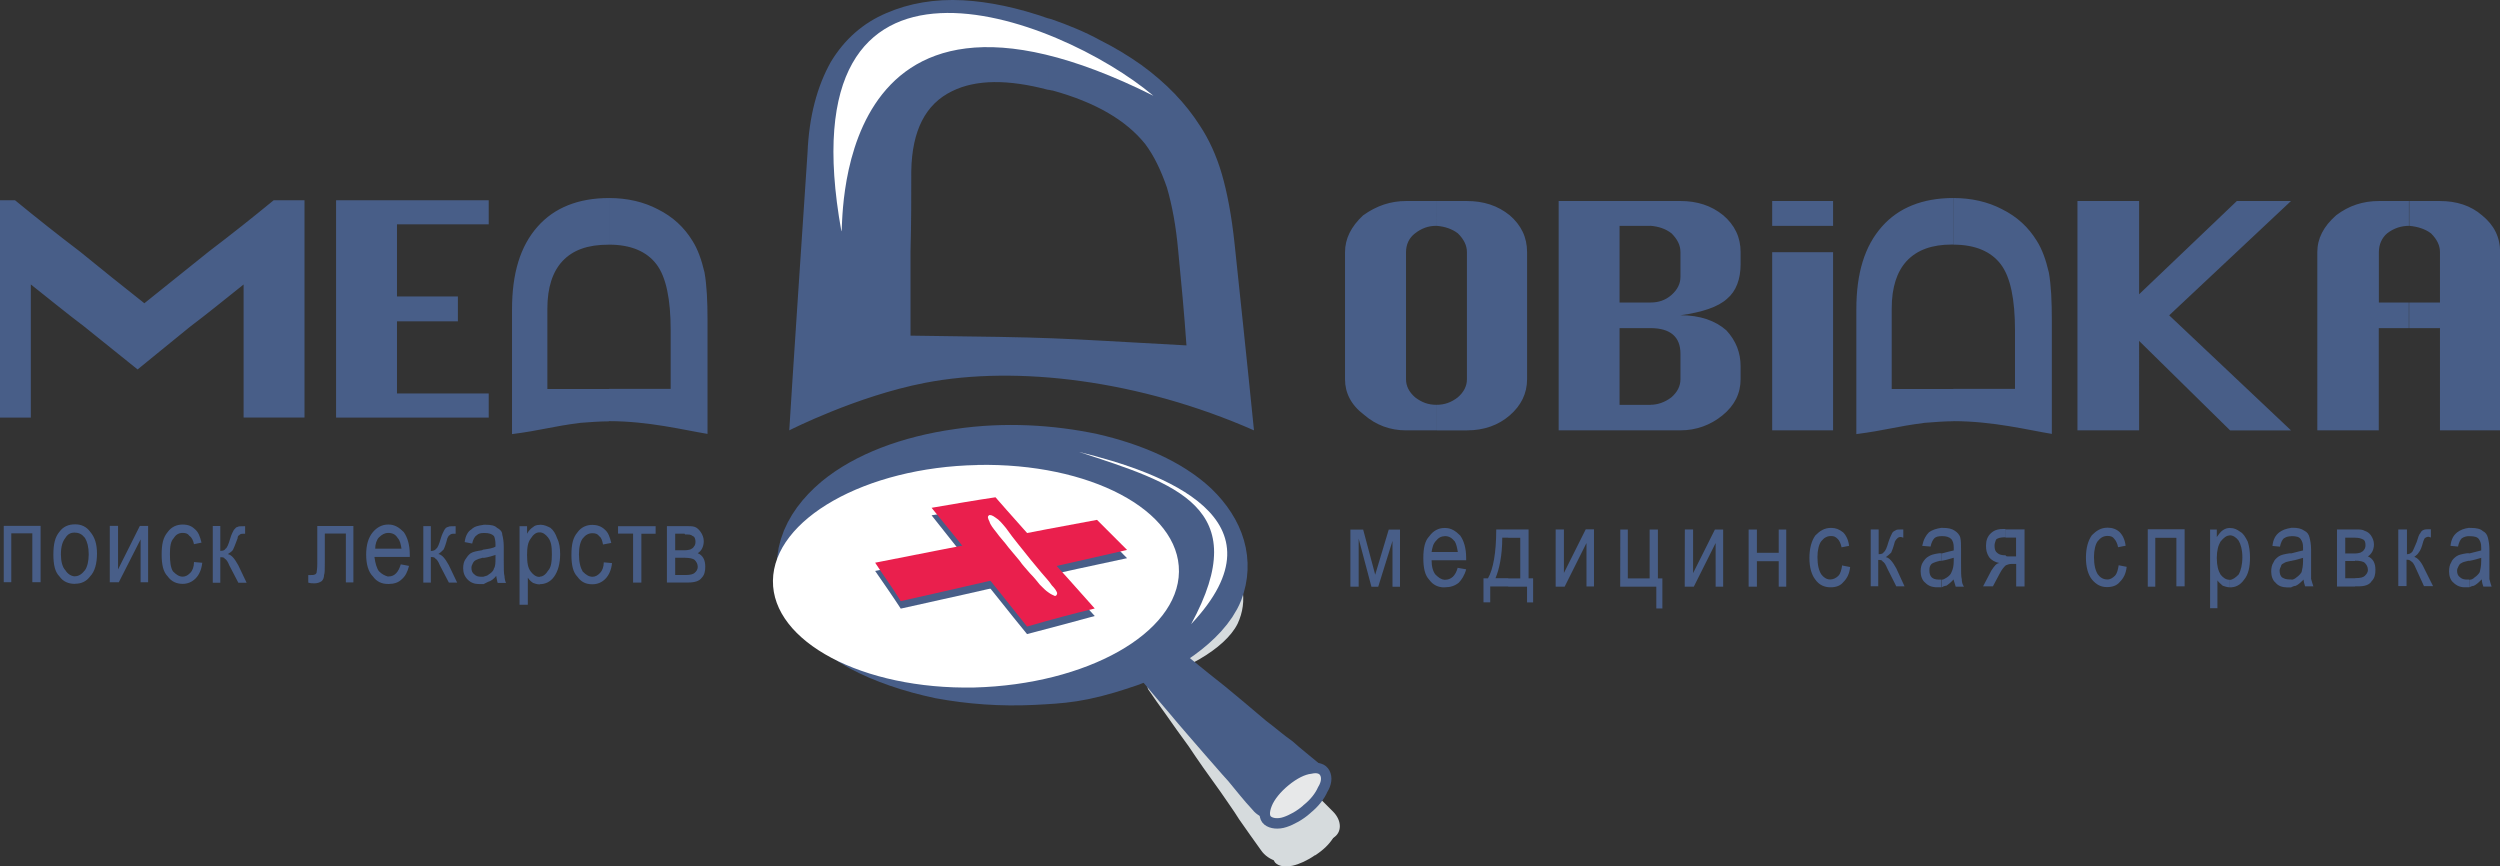 <svg xmlns="http://www.w3.org/2000/svg" width="239.399" height="82.969" viewBox="0 0 239.399 82.969"><rect x="0" y="0" width="239.399" height="82.969" fill="#333333" stroke="none"/><g fill="#D6DBDD" fill-rule="evenodd" clip-rule="evenodd"><path d="M109.296 65.26c-3.816.79-5.328.72-8.208.575-2.88-.144-5.76-.648-8.424-1.44s-5.04-1.872-6.984-3.24c-1.872-1.224-3.24-2.736-3.888-4.32-1.368-3.023 0-5.832 2.952-7.848 2.736-1.8 6.768-2.952 11.448-3.096 4.32-.21 8.64.44 12.24 1.66 3.6 1.23 6.768 3.03 8.712 5.19 2.016 2.38 2.375 4.83 1.368 6.99-1.224 2.45-5.328 4.68-9.216 5.55z"/><path d="M97.848 45.963c10.656.864 18.792 6.264 18.144 12.096s-9.864 9.93-20.592 9.07c-10.656-.79-18.792-6.27-18.144-12.1.648-5.83 9.864-9.87 20.592-9.07z"/><path d="M87.048 55.107c4.176-.432 8.064-.792 11.736-1.152 3.456-.288 6.696-.648 9.792-.864.864 1.01 1.728 2.09 2.664 3.17-3.168.36-6.48.79-10.08 1.23-3.672.43-7.704.94-11.952 1.51-.72-1.37-1.44-2.66-2.16-3.89z"/><path d="M100.944 62.595c-1.512-2.304-2.88-4.464-4.248-6.552-1.296-2.016-2.52-3.888-3.744-5.688 2.16-.144 4.248-.288 6.192-.36 1.224 1.728 2.592 3.456 3.96 5.328 1.44 1.944 2.88 4.032 4.464 6.192-2.16.36-4.32.72-6.624 1.08z"/><path d="M87.12 54.315c4.176-.36 8.064-.792 11.736-1.08 3.456-.36 6.768-.648 9.792-.936.864 1.08 1.728 2.08 2.664 3.16-3.168.43-6.48.79-10.008 1.22-3.744.5-7.776 1.01-12.024 1.51l-2.16-3.89z"/><path d="M101.016 61.803c-1.512-2.304-2.88-4.464-4.248-6.552-1.296-1.94-2.52-3.81-3.744-5.68 2.16-.07 4.248-.21 6.192-.36 1.296 1.73 2.592 3.53 3.96 5.4 1.44 1.95 2.88 3.96 4.464 6.12-2.16.36-4.32.72-6.624 1.08zm9.72 3.24c.72-.216 1.44-.432 2.16-.576.648-.216 1.296-.144 1.584.144.648.65 1.44 1.37 2.16 2.16.864.8 1.728 1.66 2.592 2.67 1.08 1.08 2.304 2.31 3.672 3.6.72.72 1.512 1.44 2.304 2.23l2.448 2.45c.863.87.863 2.02 0 2.52-1.152.65-2.376 1.37-3.6 2.02-1.01.65-2.593.22-3.313-.86-.72-1.01-1.44-2.01-2.088-2.95-.576-.93-1.224-1.8-1.8-2.66-1.152-1.58-2.16-3.02-3.024-4.32-.79-1.08-1.51-2.08-2.16-3.02-.64-.86-1.22-1.72-1.72-2.44-.21-.36.15-.72.8-.94z"/><path d="M125.928 81.89c-.72.505-1.512.865-2.16 1.01-.72.143-1.295.07-1.655-.29-.288-.36-.288-.935.07-1.583.36-.648 1.08-1.368 1.945-2.016.937-.57 1.8-.93 2.52-.93.72-.07 1.225.15 1.368.58.145.44 0 1.01-.36 1.59s-.936 1.15-1.728 1.66z"/></g><path fill="#485E88" d="M137.592 19.25h2.88c1.585 0 2.952.433 4.105 1.37 1.08.935 1.656 2.087 1.656 3.527v12.168c0 1.368-.576 2.52-1.656 3.457-1.08.936-2.448 1.44-4.104 1.44h-2.88v-2.45c.72 0 1.367-.215 2.015-.72.576-.503.865-1.08.865-1.727V24.147c0-.648-.29-1.224-.865-1.8-.575-.432-1.223-.648-2.016-.72V19.25zm-7.056 1.37c1.296-.937 2.664-1.37 4.104-1.37h2.95v2.377h-.07c-.72 0-1.368.216-2.017.72-.576.432-.863 1.08-.863 1.8v12.168c0 .648.287 1.224.863 1.728.648.504 1.296.72 2.016.72h.07v2.448h-2.95c-1.52 0-2.88-.5-4.04-1.51-1.23-.93-1.8-2.09-1.8-3.38V24.15c0-1.296.58-2.448 1.73-3.528zm30.384 20.59h-2.88v-2.447c.647 0 1.368-.216 2.017-.72.575-.504.863-1.08.863-1.728v-2.448c0-1.584-.937-2.448-2.88-2.448v-2.45c.792 0 1.44-.22 2.017-.72.575-.51.863-1.08.863-1.73v-2.38c0-.65-.288-1.23-.863-1.8-.576-.44-1.225-.65-2.017-.72v-2.37h2.88c1.584 0 2.952.43 4.104 1.37 1.08.93 1.656 2.08 1.656 3.52v1.16c0 1.44-.432 2.59-1.295 3.31-.865.79-2.377 1.29-4.465 1.58 1.872 0 3.313.5 4.392 1.44.937 1.01 1.368 2.16 1.368 3.45v1.23c0 1.37-.576 2.52-1.728 3.46-1.152.94-2.52 1.44-4.032 1.44zm-2.88 0h-8.784V19.25h8.784v2.377h-2.952v7.344h2.952v2.45h-2.952v7.35h2.952v2.45zm17.496-19.583h-5.832V19.25h5.832v2.377zm0 19.584h-5.832V24.15h5.832v17.06zm29.304 0h-5.903V19.25h5.903v8.93l9.36-8.93h5.185L207.72 30.196l11.665 11.016h-5.832l-8.713-8.567m25.848-13.395h2.953c1.59 0 2.96.433 4.04 1.37 1.15.935 1.73 2.087 1.73 3.527V41.21h-5.76v-9.79h-2.95v-2.45h2.95v-4.823c0-.648-.28-1.224-.86-1.8-.57-.432-1.29-.648-2.08-.72V19.25zm-2.88 21.96h-5.903V24.148c0-1.296.576-2.448 1.8-3.528 1.224-.937 2.592-1.37 4.104-1.37h2.87v2.377c-.72 0-1.44.216-2.09.72-.51.432-.79 1.08-.79 1.8v4.824h2.87v2.45h-2.88v9.79zm-31.325.36V30.7c0-1.873-.07-3.385-.287-4.61-.288-1.223-.648-2.23-1.152-3.023-.792-1.296-1.872-2.304-3.312-3.024-1.368-.72-2.952-1.08-4.68-1.08v4.464c2.088 0 3.6.648 4.535 1.872.936 1.22 1.368 3.38 1.368 6.33v5.61h-5.903v3.09c3.816 0 7.2.86 9.43 1.22zm-9.43-22.607c-2.953 0-5.257.937-6.84 2.736-1.656 1.87-2.45 4.46-2.45 7.92v11.95c2.81-.36 3.745-.72 6.553-1.08.937-.07 1.872-.15 2.737-.15v-3.09h-5.904v-7.71c0-2.02.5-3.53 1.43-4.54 1.01-1.08 2.45-1.58 4.32-1.58h.14v-4.46zm-57.74 31.752h1.223l1.152 4.32 1.295-4.32h1.08v5.472h-.718v-4.392l-1.368 4.392h-.65l-1.223-4.608v4.6h-.792m10.295-1.8l.792.14c-.15.57-.44 1.01-.72 1.29-.36.29-.8.43-1.3.43h-.08v-.72h.07c.57 0 1.01-.36 1.22-1.16zm-1.295-3.82h.073c.575 0 1.008.29 1.44.72.358.5.574 1.22.574 2.16v.21h-2.09v-.79h1.29c-.07-.43-.15-.79-.29-1.01-.29-.36-.58-.51-.94-.51h-.08v-.79zm0 5.69c-.575 0-1.08-.22-1.44-.72-.43-.44-.575-1.16-.575-2.09s.145-1.66.576-2.09c.36-.51.864-.79 1.44-.79v.79c-.29 0-.576.14-.793.43-.287.29-.36.65-.432 1.08h1.224v.79h-1.224c0 .64.145 1.08.36 1.36.288.29.575.5.863.5v.72zm6.12-5.55h1.944v4.68h.433v2.31h-.58v-1.51h-1.8v-.79h1.15V51.5h-1.15v-.792zm-1.152 0h1.152v.79h-.577c0 1.72-.287 3.02-.647 3.88h1.225v.79h-1.73v1.52h-.646v-2.3h.432c.5-.87.79-2.45.79-4.68zm5.69 0h.79v4.17l2.09-4.18h.79v5.47h-.72V52l-2.088 4.176h-.863m6.19-5.47h.72v4.68h2.09v-4.68h.79v4.68h.43v2.88h-.58v-2.09h-3.46m6.19-5.473h.79v4.18l2.09-4.174h.79v5.47h-.72V52l-2.09 4.177h-.87m6.12-5.47h.79v2.23h2.09v-2.23h.72v5.472h-.72v-2.44h-2.09v2.44h-.79m9-2.02l.72.14c-.07.65-.29 1.08-.65 1.44-.29.36-.72.5-1.23.5-.58 0-1.08-.22-1.44-.72-.36-.44-.58-1.16-.58-2.09s.21-1.66.57-2.16c.43-.43.86-.72 1.51-.72.43 0 .79.14 1.15.43.29.29.5.72.57 1.29l-.72.14c-.07-.36-.22-.65-.36-.79-.22-.22-.36-.29-.65-.29-.36 0-.65.14-.94.5-.22.29-.36.86-.36 1.51 0 .79.14 1.29.36 1.65.21.29.5.5.86.5.29 0 .58-.14.79-.36.21-.22.28-.57.36-1.01zm2.73-3.46h.72v2.37c.29 0 .43-.07.5-.21.14-.07.29-.43.43-.93.14-.43.28-.72.36-.87.07-.15.21-.22.36-.29.07-.07.28-.07.57-.07h.14v.79l-.22-.07c-.22 0-.29.07-.36.14s-.14.14-.22.28c-.15.57-.29.93-.36 1.08-.15.14-.29.28-.51.43.35.07.64.43 1 1.08l.79 1.72h-.79l-.87-1.73c-.144-.36-.29-.58-.43-.65-.07-.15-.21-.15-.43-.15v2.52h-.72V50.7zm7.92 4.75c-.22.28-.51.5-.72.64-.15 0-.29.07-.43.14v-.72c.14 0 .28-.08.5-.22.21-.15.36-.29.43-.51.14-.29.21-.58.21-1.08v-.29c-.29.07-.65.21-1.15.29V53c.5-.146.86-.22 1.15-.29v-.29c0-.36-.07-.576-.22-.792-.22-.215-.51-.287-.87-.287h-.07v-.79h.14c.5 0 .86.08 1.15.29.21.15.43.36.5.65.07.29.07.65.07 1.15v1.23c0 .87 0 1.37.07 1.59 0 .29.07.51.21.72h-.79c-.07-.21-.14-.43-.22-.72zm-1.15.79h-.44c-.51 0-.87-.15-1.15-.44-.29-.22-.44-.65-.44-1.08 0-.36.07-.65.21-.87.14-.22.29-.43.57-.58.22-.14.5-.22 1.01-.29h.21v.72h-.15c-.29.07-.5.14-.65.21-.15.07-.22.14-.29.29-.07.14-.07.29-.07.43 0 .29.07.5.21.65.15.14.36.22.65.22h.29v.72zm0-4.9c-.36 0-.58.07-.72.21s-.29.43-.36.79l-.8-.07c.14-.65.36-1.01.65-1.3.29-.22.72-.36 1.22-.43v.79zm7.92-.65v5.47h-.8V54h-.43c-.22 0-.43.07-.58.14v-.932c.07.074.14.074.21.074h.79v-1.8h-1.01v-.79h1.8zm-1.8 3.45c-.15.14-.36.36-.58.79l-.65 1.22h-.94l.79-1.51c.29-.44.5-.72.79-.72-.44-.08-.8-.29-1.01-.58-.22-.36-.29-.65-.29-1.08 0-.51.14-.87.43-1.16.29-.29.65-.44 1.15-.44h.28v.79H192c-.43 0-.72.08-.86.22-.07.22-.144.36-.144.58 0 .36.073.57.29.72.144.14.432.21.79.21v.94zm10.87 0l.71.14c-.07.65-.29 1.08-.65 1.44-.29.36-.72.5-1.23.5-.58 0-1.01-.22-1.44-.72-.36-.44-.58-1.16-.58-2.09s.21-1.66.57-2.16c.43-.43.86-.72 1.51-.72.43 0 .86.14 1.15.43.29.29.5.72.57 1.3l-.72.14c-.07-.36-.22-.65-.36-.79-.14-.22-.36-.29-.65-.29-.36 0-.65.14-.94.5-.22.29-.36.86-.36 1.51 0 .79.14 1.3.36 1.66.21.29.5.5.93.5.29 0 .5-.15.72-.36.21-.22.28-.58.36-1.01zm2.73-3.46h3.53v5.47h-.79V51.5h-2.02v4.68h-.72m7.85-5.617h.07c.36 0 .64.144.93.36.29.144.5.504.72.936.14.43.22.93.22 1.51 0 .93-.15 1.65-.58 2.16-.36.5-.79.72-1.37.72v-.72c.29 0 .57-.22.86-.51.21-.36.36-.94.36-1.66s-.15-1.23-.36-1.59c-.22-.29-.51-.51-.87-.51v-.72zm-1.88 7.704v-7.56h.64v.72c.21-.288.36-.504.57-.648.22-.15.43-.22.65-.22v.72c-.29 0-.57.22-.86.58-.22.36-.36.86-.36 1.58s.14 1.22.36 1.58c.22.28.5.5.86.5v.72c-.22 0-.43-.08-.65-.15-.15-.15-.36-.29-.51-.51v2.66h-.72zm9-2.808c-.29.28-.51.5-.8.64-.15 0-.29.07-.44.14v-.72c.14 0 .36-.08.5-.22.21-.15.36-.29.5-.51.07-.29.14-.58.14-1.08v-.29c-.29.07-.65.21-1.15.29V53c.5-.144.86-.216 1.15-.29v-.287c0-.36-.07-.578-.22-.794-.15-.22-.44-.29-.87-.29h-.08v-.8h.21c.43 0 .79.07 1.08.28.29.14.43.36.5.65.074.29.15.65.15 1.15v2.81c.072.29.15.5.22.72h-.79c-.07-.22-.148-.43-.148-.72zm-1.23.79H219c-.43 0-.863-.15-1.08-.44-.287-.22-.43-.65-.43-1.08 0-.36.07-.65.216-.87.073-.22.29-.43.506-.58.22-.15.58-.22 1.01-.29h.22v.72h-.07c-.36.07-.576.14-.65.21-.143.07-.286.14-.286.29-.07.14-.14.29-.14.43 0 .28.07.5.214.64.22.14.437.21.72.21h.22v.72zm0-4.9c-.29 0-.5.07-.72.21-.15.14-.29.43-.36.79l-.72-.07c.07-.65.29-1.01.65-1.3.29-.22.65-.36 1.15-.43v.79zm6.12-.65h.07c.36 0 .64 0 .86.14.22.07.43.21.58.43.14.21.29.5.29.86 0 .5-.22.93-.58 1.15.5.21.72.65.72 1.29 0 .43-.07.79-.36 1.08-.22.36-.65.5-1.3.5h-.29v-.79h.07c.43 0 .72-.07.87-.22.14-.15.29-.29.29-.58s-.15-.51-.29-.65c-.14-.15-.5-.22-.94-.22V53c.29 0 .43-.073.5-.073.14-.07.29-.143.36-.287.07-.072.14-.216.14-.432 0-.29-.07-.504-.29-.576-.15-.07-.36-.143-.72-.143v-.79zm-1.73 0h1.72v.79h-.94V53h.94v.72h-.94v1.656h.94v.79h-1.73V50.7zm5.9 0h.79v2.37c.21 0 .36-.07.5-.22.07-.07.21-.43.43-.94.14-.44.21-.72.36-.87.07-.15.14-.22.29-.29.14-.07.36-.07.64-.07h.07v.79l-.22-.07c-.14 0-.29.07-.36.14s-.07.14-.14.28c-.15.57-.29.93-.44 1.08-.07.14-.22.28-.43.43.29.07.65.43.94 1.08l.86 1.72h-.87l-.79-1.73c-.15-.36-.29-.58-.44-.65-.15-.15-.29-.15-.44-.15v2.52h-.79V50.7zm7.99 4.75c-.29.29-.51.5-.8.65-.14 0-.29.07-.43.14v-.72c.21 0 .36-.08.5-.22.22-.15.36-.29.5-.51.07-.29.14-.58.14-1.08v-.29c-.29.07-.65.21-1.15.29V53c.5-.144.93-.216 1.15-.29v-.287c0-.36-.07-.577-.22-.793-.15-.213-.44-.285-.87-.285h-.07v-.79h.22c.43 0 .86.072 1.08.29.29.142.43.36.503.646.07.29.142.65.142 1.15v2.81c.07.29.14.51.21.72h-.79c-.076-.21-.147-.43-.147-.72zm-1.23.79h-.43c-.43 0-.79-.15-1.08-.44-.29-.22-.43-.65-.43-1.08 0-.36.07-.65.21-.87.07-.22.29-.43.5-.58s.57-.22 1.01-.29h.21v.72h-.07c-.29.07-.58.14-.65.21-.15.07-.22.14-.29.29-.07.14-.15.29-.15.43 0 .29.07.5.28.65.15.14.36.22.65.22h.22v.72zm0-4.9c-.29 0-.51.07-.72.21-.15.14-.29.43-.36.79l-.72-.07c.07-.65.29-1.01.65-1.3.29-.22.64-.36 1.15-.43v.79zM75.58 41.21s6.436-3.28 13-4.55c8.787-1.702 20.563-.26 31.5 4.55-.287-2.95-.704-6.84-.992-9.646-.288-2.81-.576-5.544-.864-8.208-.288-2.736-.72-4.968-1.224-6.696s-1.224-3.312-2.088-4.608c-1.368-2.16-3.24-4.104-5.616-5.832-1.224-.864-2.52-1.656-3.96-2.376-1.44-.792-3.024-1.44-4.68-2.016l-.288-.072v6.84c.144 0 .288.072.432.072 4.176 1.152 7.056 2.88 8.856 5.112.864 1.152 1.512 2.52 2.088 4.176.504 1.728.864 3.672 1.08 6.048.288 2.952.576 5.977.792 9.072-13.703-.75-11.703-.75-26.424-.936m0 0v-8.137c.072-2.592.072-5.184.072-7.632.072-3.88 1.368-6.4 3.888-7.63 2.304-1.15 5.4-1.15 9.216-.14V1.76C97.488.747 94.752.17 92.232.027c-2.736-.145-5.184.29-7.344 1.223-2.232.94-4.032 2.526-5.328 4.68-1.296 2.31-2.088 5.19-2.232 8.717-.144 2.088-1.604 23.976-1.748 26.568M2.952 39.987H0v-20.81h1.44c2.016 1.655 4.104 3.31 6.192 4.895 2.016 1.656 4.104 3.312 6.192 4.968 2.088-1.655 4.104-3.31 6.192-4.967 2.088-1.584 4.176-3.24 6.192-4.896h2.952v20.806h-5.832v-12.74c-1.728 1.368-3.384 2.736-5.112 4.032-1.656 1.368-3.384 2.736-5.04 4.104-1.728-1.37-3.384-2.74-5.112-4.11-1.728-1.3-3.384-2.67-5.112-4.03v12.74zm43.848 0H32.184v-20.81H46.8v2.303h-8.784v6.912h5.832v2.376h-5.832v6.913H46.8v2.31zm20.952 1.583V30.7c0-1.873-.072-3.385-.288-4.61-.288-1.223-.648-2.23-1.152-3.023-.792-1.296-1.872-2.304-3.312-3.024-1.368-.72-2.952-1.08-4.68-1.08v4.464c2.088 0 3.6.648 4.536 1.872.936 1.22 1.368 3.38 1.368 6.33v5.61H58.32v3.09c3.816 0 7.2.86 9.432 1.22zM58.32 18.964c-2.952 0-5.256.937-6.84 2.736-1.656 1.87-2.448 4.463-2.448 7.92v11.95c2.808-.36 3.744-.72 6.552-1.08.936-.07 1.872-.143 2.736-.143V37.25h-5.904v-7.703c0-2.016.504-3.527 1.44-4.536 1.008-1.08 2.448-1.58 4.392-1.58h.072v-4.46zM.36 50.354h3.528v5.4h-.792v-4.68H1.08v4.68H.36M7.2 50.21c.576 0 1.08.217 1.44.72.432.505.648 1.153.648 2.09 0 .935-.216 1.727-.648 2.16-.36.503-.864.72-1.44.72v-.72c.36 0 .648-.217.936-.577.216-.29.36-.864.36-1.512 0-.72-.144-1.22-.36-1.58-.288-.36-.576-.5-.936-.5v-.79zm-2.088 2.88c0-.935.144-1.655.576-2.16.36-.503.864-.72 1.512-.72v.793h-.072c-.36 0-.648.144-.864.504-.288.36-.432.864-.432 1.584 0 .65.144 1.23.432 1.52.216.36.576.58.936.58v.72c-.648 0-1.152-.21-1.512-.72-.432-.43-.576-1.15-.576-2.09zm5.4-2.735h.792v4.176l2.088-4.17h.792v5.4h-.72v-4.11l-2.088 4.11h-.864m8.064-1.94l.792.07c-.072.65-.288 1.15-.648 1.51-.36.36-.792.51-1.224.51-.576 0-1.08-.21-1.44-.72-.432-.43-.576-1.15-.576-2.08 0-1.01.144-1.65.576-2.16.36-.5.864-.72 1.44-.72.504 0 .864.15 1.152.43.36.29.504.72.648 1.3l-.72.15c-.072-.36-.216-.65-.432-.79-.144-.22-.36-.29-.648-.29-.36 0-.648.15-.864.51-.288.29-.36.8-.36 1.52 0 .79.072 1.29.288 1.65.288.29.576.51.936.51.288 0 .504-.14.72-.36.216-.21.36-.58.36-1.01zm1.8-3.45h.72v2.38c.288 0 .432-.07.504-.21.144-.07.288-.43.432-.93.144-.5.288-.72.36-.86.144-.14.216-.29.36-.29.072-.07.288-.07.576-.07h.144v.72h-.216c-.216 0-.288.07-.36.15-.072 0-.144.14-.144.29-.216.58-.36.94-.432 1.08-.072.15-.288.29-.504.43.36.07.648.43 1.008 1.08l.792 1.66h-.792l-.864-1.66c-.144-.36-.288-.57-.432-.64-.072-.14-.216-.14-.432-.14v2.44h-.72v-5.4zm10.008 0h3.456v5.4h-.72v-4.68h-2.016v2.74c0 .65 0 1.08-.072 1.23 0 .22-.072.43-.216.58-.216.15-.432.22-.72.22-.144 0-.36 0-.576-.07v-.72c.36 0 .576 0 .648-.07.072 0 .072-.07.144-.14 0-.07.072-.36.072-.86v-3.6zm7.992 3.67l.792.15c-.144.58-.36 1.01-.72 1.3-.288.29-.72.43-1.224.43h-.072v-.72h.072c.576 0 .936-.43 1.152-1.15zm-1.224-3.81h.072c.576 0 1.008.29 1.44.72.36.51.576 1.23.576 2.16v.22h-2.088v-.79h1.296c-.072-.43-.144-.79-.36-1.01-.216-.36-.504-.5-.936-.5v-.79zm0 5.69c-.576 0-1.08-.21-1.44-.72-.432-.43-.648-1.15-.648-2.09s.216-1.65.648-2.16c.36-.43.864-.72 1.44-.72v.8c-.288 0-.576.15-.864.43-.216.22-.36.65-.36 1.08h1.224v.79h-1.296c.072.58.216 1.08.432 1.37.288.29.576.43.864.51v.72zm3.384-5.54h.72v2.38c.216 0 .432-.07.504-.21.144-.07.288-.43.432-.93.144-.51.288-.72.36-.87.072-.14.216-.29.36-.29.072-.07.288-.07.576-.07h.144v.72h-.216c-.216 0-.288.07-.36.14-.072 0-.144.15-.216.29-.144.58-.288.94-.36 1.08-.144.14-.288.29-.504.43.36.07.648.43 1.008 1.08l.792 1.66h-.792l-.864-1.66c-.144-.36-.288-.57-.432-.64-.072-.15-.288-.15-.432-.15v2.45h-.72v-5.4zm6.984 4.76c-.216.29-.504.51-.792.58l-.432.22v-.72c.216-.07.36-.07.504-.21.216-.14.432-.29.504-.58.144-.21.144-.57.144-1v-.29c-.216.07-.648.22-1.152.29v-.8c.504-.07.936-.14 1.152-.29v-.22c0-.36-.072-.64-.144-.79-.216-.21-.504-.29-.864-.29h-.144v-.79h.216c.504 0 .864.07 1.08.29.288.15.504.36.504.65.072.29.144.65.144 1.16v1.23c0 .87 0 1.37.072 1.59 0 .22.072.51.144.65h-.792c-.072-.14-.072-.36-.144-.65zm-1.224.79h-.432c-.432 0-.792-.14-1.08-.43s-.432-.65-.432-1.08c0-.36.072-.65.216-.86.144-.22.288-.43.504-.58.216-.14.576-.21 1.08-.29l.144-.07v.79h-.072c-.288.07-.504.14-.648.22s-.216.15-.288.29-.144.29-.144.44c0 .29.072.5.288.65.144.15.36.22.648.22h.216v.72zm0-4.89c-.288 0-.504.07-.648.22-.216.14-.36.43-.432.79l-.72-.14c.072-.57.288-1.01.648-1.22.288-.28.648-.36 1.152-.43V51zm5.4-.79h.072c.36 0 .648.15.936.29.288.22.504.58.648 1.01.216.43.288.93.288 1.51 0 .93-.216 1.65-.576 2.16s-.864.72-1.368.72v-.72c.288 0 .576-.22.792-.58.288-.29.36-.86.36-1.58s-.072-1.22-.36-1.58c-.216-.29-.504-.5-.792-.5v-.72zm-1.944 7.63v-7.49h.72v.72c.144-.28.36-.5.576-.64.144-.14.36-.21.648-.21v.72h-.072c-.288 0-.576.22-.792.58-.288.36-.36.87-.36 1.59s.072 1.23.36 1.59c.216.29.504.5.792.5h.072v.72c-.288 0-.432-.07-.648-.14-.216-.14-.36-.29-.504-.5v2.59h-.792zm8.064-4.03l.792.07c-.072.65-.288 1.16-.648 1.52-.36.36-.792.51-1.224.51-.648 0-1.08-.22-1.44-.72-.432-.43-.576-1.15-.576-2.09 0-1.01.144-1.65.576-2.16.36-.5.864-.72 1.44-.72.432 0 .864.15 1.152.43.36.29.504.72.648 1.3l-.792.15c-.072-.36-.144-.65-.36-.79-.144-.22-.36-.29-.648-.29-.36 0-.648.14-.936.5-.216.29-.36.79-.36 1.51 0 .79.144 1.29.36 1.66.288.29.576.5.936.5.288 0 .504-.14.72-.36s.36-.58.36-1.01zm1.368-3.46h3.6v.72h-1.368v4.68h-.792V51.1h-1.44m6.408-.72h.072c.36 0 .648 0 .864.074.216.07.432.287.576.5s.288.51.288.87c0 .505-.216.937-.576 1.15.504.218.72.65.72 1.298 0 .43-.072.79-.36 1.08-.216.29-.648.43-1.296.43h-.288v-.72h.072c.432 0 .72-.07.864-.212.144-.14.288-.29.288-.572s-.144-.505-.288-.65c-.144-.143-.504-.215-.936-.215v-.72c.288 0 .432-.07.504-.07.144-.07.288-.147.36-.29.072-.074.144-.22.144-.434 0-.29-.072-.51-.288-.58-.144-.14-.36-.14-.72-.14v-.79zm-1.728 0h1.728v.794c0-.073-.072-.073-.072-.073h-.864v1.59h.936v.72h-.936v1.65h.936v.72h-1.728v-5.4z"/><path fill="#485E88" fill-rule="evenodd" stroke="#485E88" stroke-width="7.087" d="M106.992 62.523c-3.744 1.224-5.328 1.296-8.136 1.44-2.952.144-5.832-.072-8.568-.576-2.736-.576-5.256-1.44-7.272-2.52-1.944-1.08-3.456-2.448-4.32-3.96-1.656-2.88-.504-5.76 2.232-8.064 2.52-2.088 6.408-3.6 11.016-4.248 4.32-.648 8.64-.36 12.384.432 3.744.864 7.056 2.304 9.216 4.32 2.232 2.16 2.88 4.536 2.016 6.84-1.008 2.52-4.896 5.184-8.568 6.336z" clip-rule="evenodd"/><path fill="#FFF" fill-rule="evenodd" d="M93.6 44.523c10.728-.216 19.368 4.32 19.296 10.224-.072 5.904-8.856 10.8-19.584 11.088-10.728.216-19.368-4.392-19.296-10.224.072-5.9 8.856-10.87 19.584-11.08z" clip-rule="evenodd"/><g fill="#485E88" fill-rule="evenodd" clip-rule="evenodd"><path d="M83.808 54.675c4.104-.864 7.92-1.584 11.52-2.304 3.456-.64 6.624-1.29 9.72-1.87.936.94 1.872 1.95 2.88 2.95-3.096.65-6.336 1.37-9.864 2.16-3.672.87-7.56 1.73-11.808 2.67-.792-1.22-1.656-2.45-2.448-3.6z"/><path d="M98.352 60.723c-1.728-2.088-3.312-4.176-4.896-6.048-1.512-1.872-2.88-3.6-4.248-5.328 2.088-.36 4.176-.648 6.12-1.008 1.368 1.58 2.88 3.24 4.392 4.96 1.656 1.8 3.312 3.74 5.112 5.69-2.088.57-4.248 1.15-6.48 1.73z"/></g><g fill="#EA1F4D" fill-rule="evenodd" clip-rule="evenodd"><path d="M83.808 53.883c4.104-.792 7.92-1.584 11.52-2.232 3.456-.72 6.624-1.29 9.72-1.87.936.94 1.872 1.87 2.88 2.88-3.096.72-6.336 1.44-9.864 2.23-3.672.8-7.56 1.73-11.808 2.67-.792-1.29-1.656-2.45-2.448-3.67z"/><path d="M98.352 60.003c-1.728-2.16-3.312-4.176-4.896-6.12-1.512-1.872-2.88-3.6-4.248-5.256 2.088-.36 4.176-.72 6.12-1.008 1.368 1.58 2.88 3.24 4.392 4.96 1.656 1.8 3.312 3.67 5.112 5.69-2.088.5-4.248 1.08-6.48 1.73z"/></g><path fill="#485E88" fill-rule="evenodd" d="M108.288 62.235l2.16-.864c.576-.21 1.296-.21 1.584.08.72.58 1.512 1.23 2.376 1.95.864.72 1.872 1.51 2.88 2.31 1.224 1.01 2.52 2.09 3.96 3.32.792.58 1.584 1.3 2.52 1.95.793.72 1.73 1.44 2.665 2.23.936.72 1.08 1.87.216 2.52-1.08.72-2.16 1.51-3.32 2.38-1.01.65-2.59.44-3.39-.57-.87-.93-1.59-1.87-2.31-2.73-.79-.86-1.51-1.73-2.16-2.45-1.3-1.51-2.45-2.81-3.46-4.03-.86-1.01-1.66-1.94-2.38-2.81-.72-.79-1.44-1.58-2.02-2.3-.22-.28.07-.64.64-.93z" clip-rule="evenodd"/><path fill="#E7E8E9" fill-rule="evenodd" stroke="#485E88" d="M125.137 77.5c-.648.575-1.44 1.007-2.09 1.223-.647.216-1.295.144-1.654-.144-.36-.29-.36-.87-.072-1.59s.94-1.51 1.73-2.16c.87-.72 1.73-1.15 2.45-1.23.65-.15 1.15 0 1.37.43.22.43.15 1-.21 1.58-.29.65-.79 1.29-1.51 1.87z" clip-rule="evenodd"/><path fill="#FFF" fill-rule="evenodd" d="M80.568 22.13c.288.65-1.656-28.727 29.88-12.96-9.072-7.63-35.424-17.783-29.88 12.96zM94.68 49.347c.144-.072.36 0 .648.216.36.216.648.576 1.008 1.008.36.51.792 1.08 1.152 1.52.432.51.792 1.01 1.152 1.44l1.08 1.3c.36.43.72.79 1.008 1.23.288.29.432.51.504.72 0 .15-.072.29-.216.29-.144-.07-.36-.14-.648-.36-.216-.14-.504-.43-.792-.72-.288-.36-.576-.72-.936-1.08-.36-.43-.72-.79-1.008-1.22l-1.08-1.29c-.36-.5-.792-.93-1.152-1.44-.288-.36-.576-.72-.648-1.01-.144-.28-.216-.5-.072-.57zm8.65-6.067c7.993 1.944 20.233 6.408 10.73 16.488 6.12-11.232-1.514-13.463-10.73-16.488z" clip-rule="evenodd"/></svg>